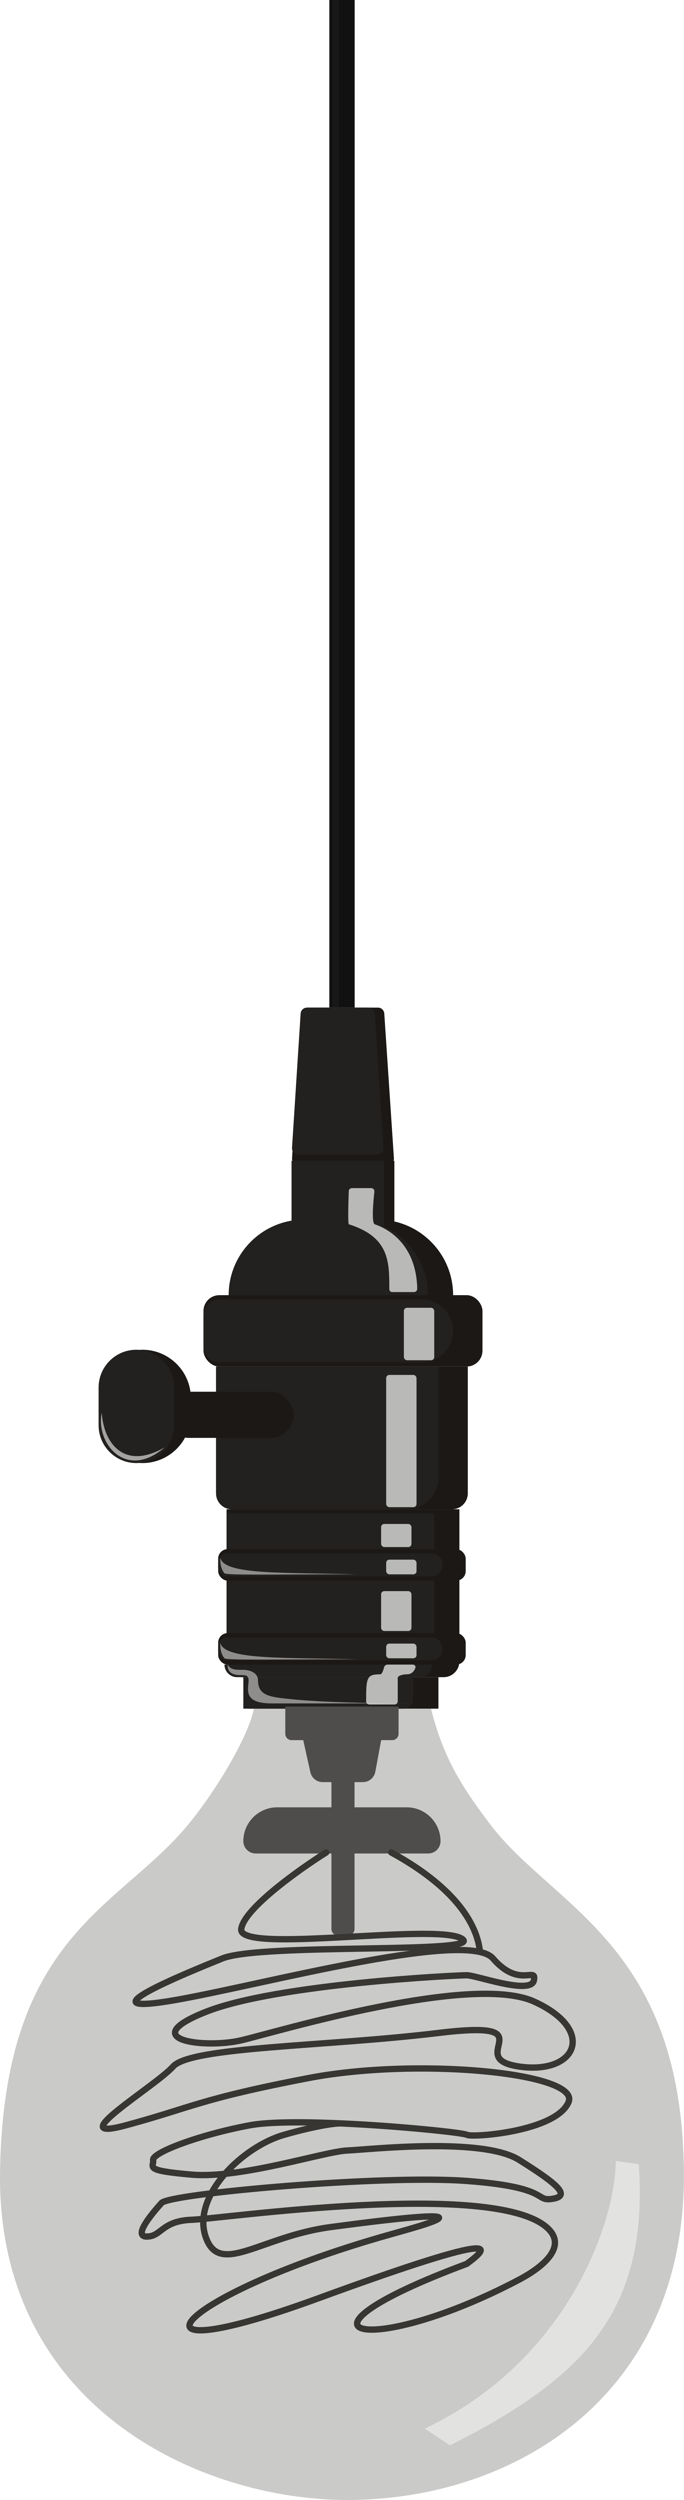<svg width="216" height="789" viewBox="0 0 216 789" fill="none" xmlns="http://www.w3.org/2000/svg">
<rect x="104" width="8" height="318" fill="#121111"/>
<rect x="105" width="2" height="318" fill="#181818"/>
<path d="M95.267 319.87C95.337 318.819 96.21 318.003 97.263 318.003H119.356C120.409 318.003 121.282 318.819 121.352 319.87L124.397 365.553C124.474 366.707 123.558 367.686 122.402 367.686H94.217C93.06 367.686 92.145 366.707 92.222 365.553L95.267 319.87Z" fill="#1B1816"/>
<path d="M92.08 366.361H124.539V386.897H92.08V366.361Z" fill="#1B1816"/>
<path d="M94.934 319.875C95.001 318.822 95.875 318.003 96.93 318.003H116.377C117.432 318.003 118.305 318.822 118.373 319.875L121.091 362.246C121.165 363.398 120.25 364.374 119.095 364.374H94.212C93.057 364.374 92.142 363.398 92.216 362.246L94.934 319.875Z" fill="#23211F"/>
<path d="M73.531 408.758C73.531 395.587 84.208 384.91 97.379 384.91H119.24C132.411 384.91 143.088 395.587 143.088 408.758H73.531Z" fill="#1B1816"/>
<rect x="64.257" y="408.757" width="88.105" height="22.523" rx="5" fill="#1B1816"/>
<path d="M68.232 431.281H147.725V471.327C147.725 474.088 145.486 476.327 142.725 476.327H73.232C70.47 476.327 68.232 474.088 68.232 471.327V431.281Z" fill="#1B1816"/>
<path d="M92.08 366.361H121.227V386.897H92.08V366.361Z" fill="#23211F"/>
<path d="M71.544 476.327H145.075V524.322C145.075 527.084 142.836 529.322 140.075 529.322H76.544C73.782 529.322 71.544 527.084 71.544 524.322V476.327Z" fill="#1B1816"/>
<rect x="68.894" y="515.411" width="78.168" height="9.937" rx="3" fill="#1B1816"/>
<rect x="68.894" y="488.913" width="78.168" height="9.937" rx="3" fill="#1B1816"/>
<rect x="78.168" y="529.322" width="60.282" height="9.937" fill="#1B1816"/>
<path d="M72.206 408.758C72.206 395.587 82.883 384.91 96.054 384.91H111.29C124.461 384.91 135.138 395.587 135.138 408.758H72.206Z" fill="#23211F"/>
<path d="M64.257 415.082C64.257 412.321 66.496 410.082 69.257 410.082H133.151C138.639 410.082 143.088 414.531 143.088 420.019C143.088 425.507 138.639 429.956 133.151 429.956H69.257C66.496 429.956 64.257 427.717 64.257 424.956V415.082Z" fill="#23211F"/>
<path d="M68.232 431.281H138.451V466.327C138.451 471.85 133.973 476.327 128.451 476.327H73.232C70.47 476.327 68.232 474.088 68.232 471.327V431.281Z" fill="#23211F"/>
<path d="M70.881 525.348H136.463C136.463 527.543 134.684 529.322 132.489 529.322H74.856C72.661 529.322 70.881 527.543 70.881 525.348Z" fill="#23211F"/>
<rect x="71.544" y="498.85" width="65.582" height="16.561" fill="#23211F"/>
<rect x="71.544" y="477.652" width="65.582" height="11.261" fill="#23211F"/>
<path d="M68.894 519.736C68.894 518.079 70.237 516.736 71.894 516.736H136.132C138.144 516.736 139.775 518.367 139.775 520.379C139.775 522.391 138.144 524.023 136.132 524.023H71.894C70.237 524.023 68.894 522.679 68.894 521.023V519.736Z" fill="#23211F"/>
<path d="M68.894 493.238C68.894 491.581 70.237 490.238 71.894 490.238H136.132C138.144 490.238 139.775 491.869 139.775 493.881C139.775 495.894 138.144 497.525 136.132 497.525H71.894C70.237 497.525 68.894 496.182 68.894 494.525V493.238Z" fill="#23211F"/>
<path d="M76.843 529.322H130.501V536.259C130.501 537.916 129.158 539.259 127.501 539.259H76.843V529.322Z" fill="#23211F"/>
<path d="M90.092 538.596H125.864V547.195C125.864 548.3 124.969 549.195 123.864 549.195H92.092C90.988 549.195 90.092 548.3 90.092 547.195V538.596Z" fill="#4F4D4C"/>
<path d="M104.666 554.495H111.953V608.803C111.953 609.907 111.057 610.803 109.953 610.803H106.666C105.561 610.803 104.666 609.907 104.666 608.803V554.495Z" fill="#4F4D4C"/>
<path d="M76.843 581.081C76.843 575.179 81.628 570.394 87.531 570.394H128.426C134.328 570.394 139.113 575.179 139.113 581.081C139.113 583.227 137.373 584.967 135.227 584.967H80.73C78.583 584.967 76.843 583.227 76.843 581.081Z" fill="#4F4D4C"/>
<path d="M95.811 549.426C95.256 546.928 97.157 544.558 99.716 544.558H116.418C118.919 544.558 120.807 546.828 120.351 549.287L118.521 559.173C118.17 561.069 116.516 562.444 114.588 562.444H101.913C100.038 562.444 98.415 561.142 98.008 559.312L95.811 549.426Z" fill="#4F4D4C"/>
<path d="M103.01 584.636C94.398 590.046 76.976 602.456 76.181 608.815C75.187 616.765 137.126 606.828 145.738 611.796C154.349 616.765 82.474 613.121 70.219 618.09C57.964 623.058 27.16 635.644 52.664 631.67C75.721 628.076 134.511 612.031 151.7 616.082M107.647 670.15C126.452 670.984 146.369 673.12 147.394 673.735C149.05 674.728 175.547 672.741 179.522 663.467C183.497 654.193 131.826 649.224 97.379 655.849C62.932 662.473 60.614 665.123 39.747 670.754C18.88 676.385 49.021 658.499 54.651 652.205C60.282 645.912 103.01 645.912 138.451 641.606C173.891 637.3 145.738 649.556 163.955 652.205C182.172 654.855 188.465 640.613 168.592 631.67C148.719 622.727 87.442 641.275 76.181 643.925C64.919 646.575 42.396 643.925 64.919 634.982C87.442 626.039 144.413 623.389 147.394 623.389C150.375 623.389 167.598 629.682 168.592 625.045C169.585 620.408 163.955 627.695 155.674 618.09C154.88 617.168 153.524 616.511 151.7 616.082M107.647 670.15C96.059 669.636 84.893 669.617 78.831 670.754C62.932 673.735 48.027 679.366 48.358 681.684C48.69 684.003 45.046 684.996 60.614 686.321C76.181 687.646 102.347 679.034 109.634 678.703C116.921 678.372 152.362 674.397 163.955 681.684C175.547 688.971 180.516 692.946 174.554 693.939C168.592 694.933 174.223 690.296 147.394 688.309C120.565 686.321 53.658 692.283 51.008 695.264C48.358 698.245 41.734 705.863 46.371 705.863C51.008 705.863 51.008 700.895 60.614 700.564C70.219 700.233 155.125 687.933 172.566 702.882C179.522 708.844 171.57 715.421 163.955 719.443C116.921 744.285 85.124 737.661 147.394 714.475C153.908 709.617 161.967 702.882 100.36 725.405C34.267 749.569 54.651 724.934 120.896 705.863C132.827 702.429 161.305 695.264 104.335 702.882C82.221 705.839 69.225 718.693 64.919 705.863C60.614 693.033 76.512 677.498 89.761 673.735C100.36 670.724 106.101 670.09 107.647 670.15ZM151.7 616.082C151.037 615.939 152.693 600.535 123.546 584.636" stroke="#2D2C2A" stroke-width="2" stroke-linecap="round"/>
<g filter="url(#filter0_b_52_159)">
<path d="M59.614 575.597C69.455 563.551 78.823 546.857 80.148 539.259H136.119C140.094 555.446 146.684 564.981 154.666 575.597C174.538 602.024 215.957 613.587 215.957 686.923C215.957 756.626 161.973 789 109.644 789C63.278 789 -1.305 759.599 0.02 684.941C1.345 610.283 37.756 602.355 59.614 575.597Z" fill="#4F4D4C" fill-opacity="0.3"/>
</g>
<g filter="url(#filter1_f_52_159)">
<path d="M124.603 537.953H116.617C116.065 537.953 115.617 537.501 115.618 536.948C115.625 529.354 115.802 528.414 120.156 528.414C120.481 528.414 121.01 527.417 121.241 526.339C121.356 525.799 121.802 525.348 122.355 525.348H130.34C130.892 525.348 131.35 525.804 131.186 526.332C130.85 527.413 129.963 528.414 128.544 528.414C126.692 528.414 125.603 529.095 125.603 529.436V536.953C125.603 537.505 125.155 537.953 124.603 537.953Z" fill="#FAFAFA" fill-opacity="0.7"/>
<rect x="121.948" y="518.723" width="9.586" height="4.637" rx="1" fill="#FAFAFA" fill-opacity="0.7"/>
<rect x="120.35" y="502.162" width="9.586" height="12.586" rx="1" fill="#FAFAFA" fill-opacity="0.7"/>
<rect x="127.54" y="412.732" width="9.586" height="16.561" rx="1" fill="#FAFAFA" fill-opacity="0.7"/>
<rect x="121.948" y="492.225" width="9.586" height="4.637" rx="1" fill="#FAFAFA" fill-opacity="0.7"/>
<rect x="120.35" y="480.964" width="9.586" height="7.287" rx="1" fill="#FAFAFA" fill-opacity="0.7"/>
<rect x="121.948" y="433.93" width="9.586" height="41.734" rx="1" fill="#FAFAFA" fill-opacity="0.7"/>
<path d="M110.134 375.928C110.035 378.652 109.792 386.271 110.171 386.391C122.94 390.423 122.94 398.158 122.94 406.776C122.944 406.811 122.947 406.846 122.949 406.882C122.973 407.391 123.327 407.777 123.837 407.777H130.745C131.295 407.777 131.742 407.333 131.743 406.783C131.743 406.476 131.743 406.195 131.739 406.108C131.115 390.54 119.734 386.897 118.353 386.391C117.247 385.985 117.914 378.894 118.223 376.095C118.289 375.497 117.821 374.973 117.219 374.973H111.131C110.594 374.973 110.154 375.392 110.134 375.928Z" fill="#FAFAFA" fill-opacity="0.7"/>
<g filter="url(#filter2_f_52_159)">
<path d="M71.875 525.348V525.348C72.869 527.004 74.194 527.004 76.844 527.004C79.003 527.004 81.481 527.997 81.481 530.316C81.481 535.284 85.408 535.594 92.08 536.278C104.997 537.603 128.845 537.603 128.845 537.603H85.786C76.512 537.603 78.5 532.966 78.5 530.316C78.5 528.66 77.506 528.66 75.85 528.66C71.875 528.66 71.875 526.341 71.875 525.348Z" fill="#FAFAFA" fill-opacity="0.5"/>
</g>
<g filter="url(#filter3_f_52_159)">
<path d="M69.556 518.392C70.55 524.023 90.092 523.029 112.615 523.691C86.687 523.691 71.544 524.023 70.882 523.36C69.557 521.704 69.556 519.855 69.556 518.392Z" fill="#FAFAFA" fill-opacity="0.5"/>
</g>
<g filter="url(#filter4_f_52_159)">
<path d="M69.557 491.563C70.55 497.194 90.093 496.2 112.616 496.862C86.687 496.862 71.544 497.194 70.882 496.531C69.557 494.875 69.557 493.026 69.557 491.563Z" fill="#FAFAFA" fill-opacity="0.5"/>
</g>
<g filter="url(#filter5_f_52_159)">
<path d="M201.714 683.009C205.026 730.043 183.497 750.91 142.094 771.776L134.145 766.477C179.986 744.749 194.538 700.012 194.427 682.015L201.714 683.009Z" fill="#FAFAFA" fill-opacity="0.5"/>
</g>
</g>
<rect x="52.333" y="439.23" width="40.409" height="14.574" rx="7.287" fill="#1B1816"/>
<path d="M36.434 453.236C36.434 457.94 40.248 461.753 44.952 461.753C53.418 461.753 60.282 454.889 60.282 446.422L60.282 441.312C60.282 432.845 53.418 425.981 44.952 425.981C40.248 425.981 36.434 429.794 36.434 434.498L36.434 453.236Z" fill="#1B1816"/>
<path d="M54.983 437.905C54.983 431.319 49.644 425.981 43.059 425.981C36.473 425.981 31.135 431.32 31.135 437.905V449.829C31.135 456.414 36.473 461.753 43.059 461.753C49.644 461.753 54.983 456.414 54.983 449.829V437.905Z" fill="#23211F"/>
<g filter="url(#filter6_f_52_159)">
<path d="M52.002 456.785C39.415 464.072 32.791 455.791 32.129 445.854C30.141 455.46 39.747 467.384 52.002 456.785Z" fill="#FAFAFA" fill-opacity="0.6"/>
</g>
<defs>
<filter id="filter0_b_52_159" x="-3" y="536.259" width="221.957" height="255.741" filterUnits="userSpaceOnUse" color-interpolation-filters="sRGB">
<feFlood flood-opacity="0" result="BackgroundImageFix"/>
<feGaussianBlur in="BackgroundImageFix" stdDeviation="1.5"/>
<feComposite in2="SourceAlpha" operator="in" result="effect1_backgroundBlur_52_159"/>
<feBlend mode="normal" in="SourceGraphic" in2="effect1_backgroundBlur_52_159" result="shape"/>
</filter>
<filter id="filter1_f_52_159" x="68.056" y="373.473" width="135.49" height="399.804" filterUnits="userSpaceOnUse" color-interpolation-filters="sRGB">
<feFlood flood-opacity="0" result="BackgroundImageFix"/>
<feBlend mode="normal" in="SourceGraphic" in2="BackgroundImageFix" result="shape"/>
<feGaussianBlur stdDeviation="0.75" result="effect1_foregroundBlur_52_159"/>
</filter>
<filter id="filter2_f_52_159" x="69.875" y="523.348" width="60.97" height="16.255" filterUnits="userSpaceOnUse" color-interpolation-filters="sRGB">
<feFlood flood-opacity="0" result="BackgroundImageFix"/>
<feBlend mode="normal" in="SourceGraphic" in2="BackgroundImageFix" result="shape"/>
<feGaussianBlur stdDeviation="1" result="effect1_foregroundBlur_52_159"/>
</filter>
<filter id="filter3_f_52_159" x="67.556" y="516.392" width="47.059" height="9.382" filterUnits="userSpaceOnUse" color-interpolation-filters="sRGB">
<feFlood flood-opacity="0" result="BackgroundImageFix"/>
<feBlend mode="normal" in="SourceGraphic" in2="BackgroundImageFix" result="shape"/>
<feGaussianBlur stdDeviation="1" result="effect1_foregroundBlur_52_159"/>
</filter>
<filter id="filter4_f_52_159" x="67.557" y="489.563" width="47.059" height="9.382" filterUnits="userSpaceOnUse" color-interpolation-filters="sRGB">
<feFlood flood-opacity="0" result="BackgroundImageFix"/>
<feBlend mode="normal" in="SourceGraphic" in2="BackgroundImageFix" result="shape"/>
<feGaussianBlur stdDeviation="1" result="effect1_foregroundBlur_52_159"/>
</filter>
<filter id="filter5_f_52_159" x="131.145" y="679.015" width="73.902" height="95.761" filterUnits="userSpaceOnUse" color-interpolation-filters="sRGB">
<feFlood flood-opacity="0" result="BackgroundImageFix"/>
<feBlend mode="normal" in="SourceGraphic" in2="BackgroundImageFix" result="shape"/>
<feGaussianBlur stdDeviation="1.5" result="effect1_foregroundBlur_52_159"/>
</filter>
<filter id="filter6_f_52_159" x="29.867" y="443.854" width="24.135" height="19.082" filterUnits="userSpaceOnUse" color-interpolation-filters="sRGB">
<feFlood flood-opacity="0" result="BackgroundImageFix"/>
<feBlend mode="normal" in="SourceGraphic" in2="BackgroundImageFix" result="shape"/>
<feGaussianBlur stdDeviation="1" result="effect1_foregroundBlur_52_159"/>
</filter>
</defs>
</svg>
